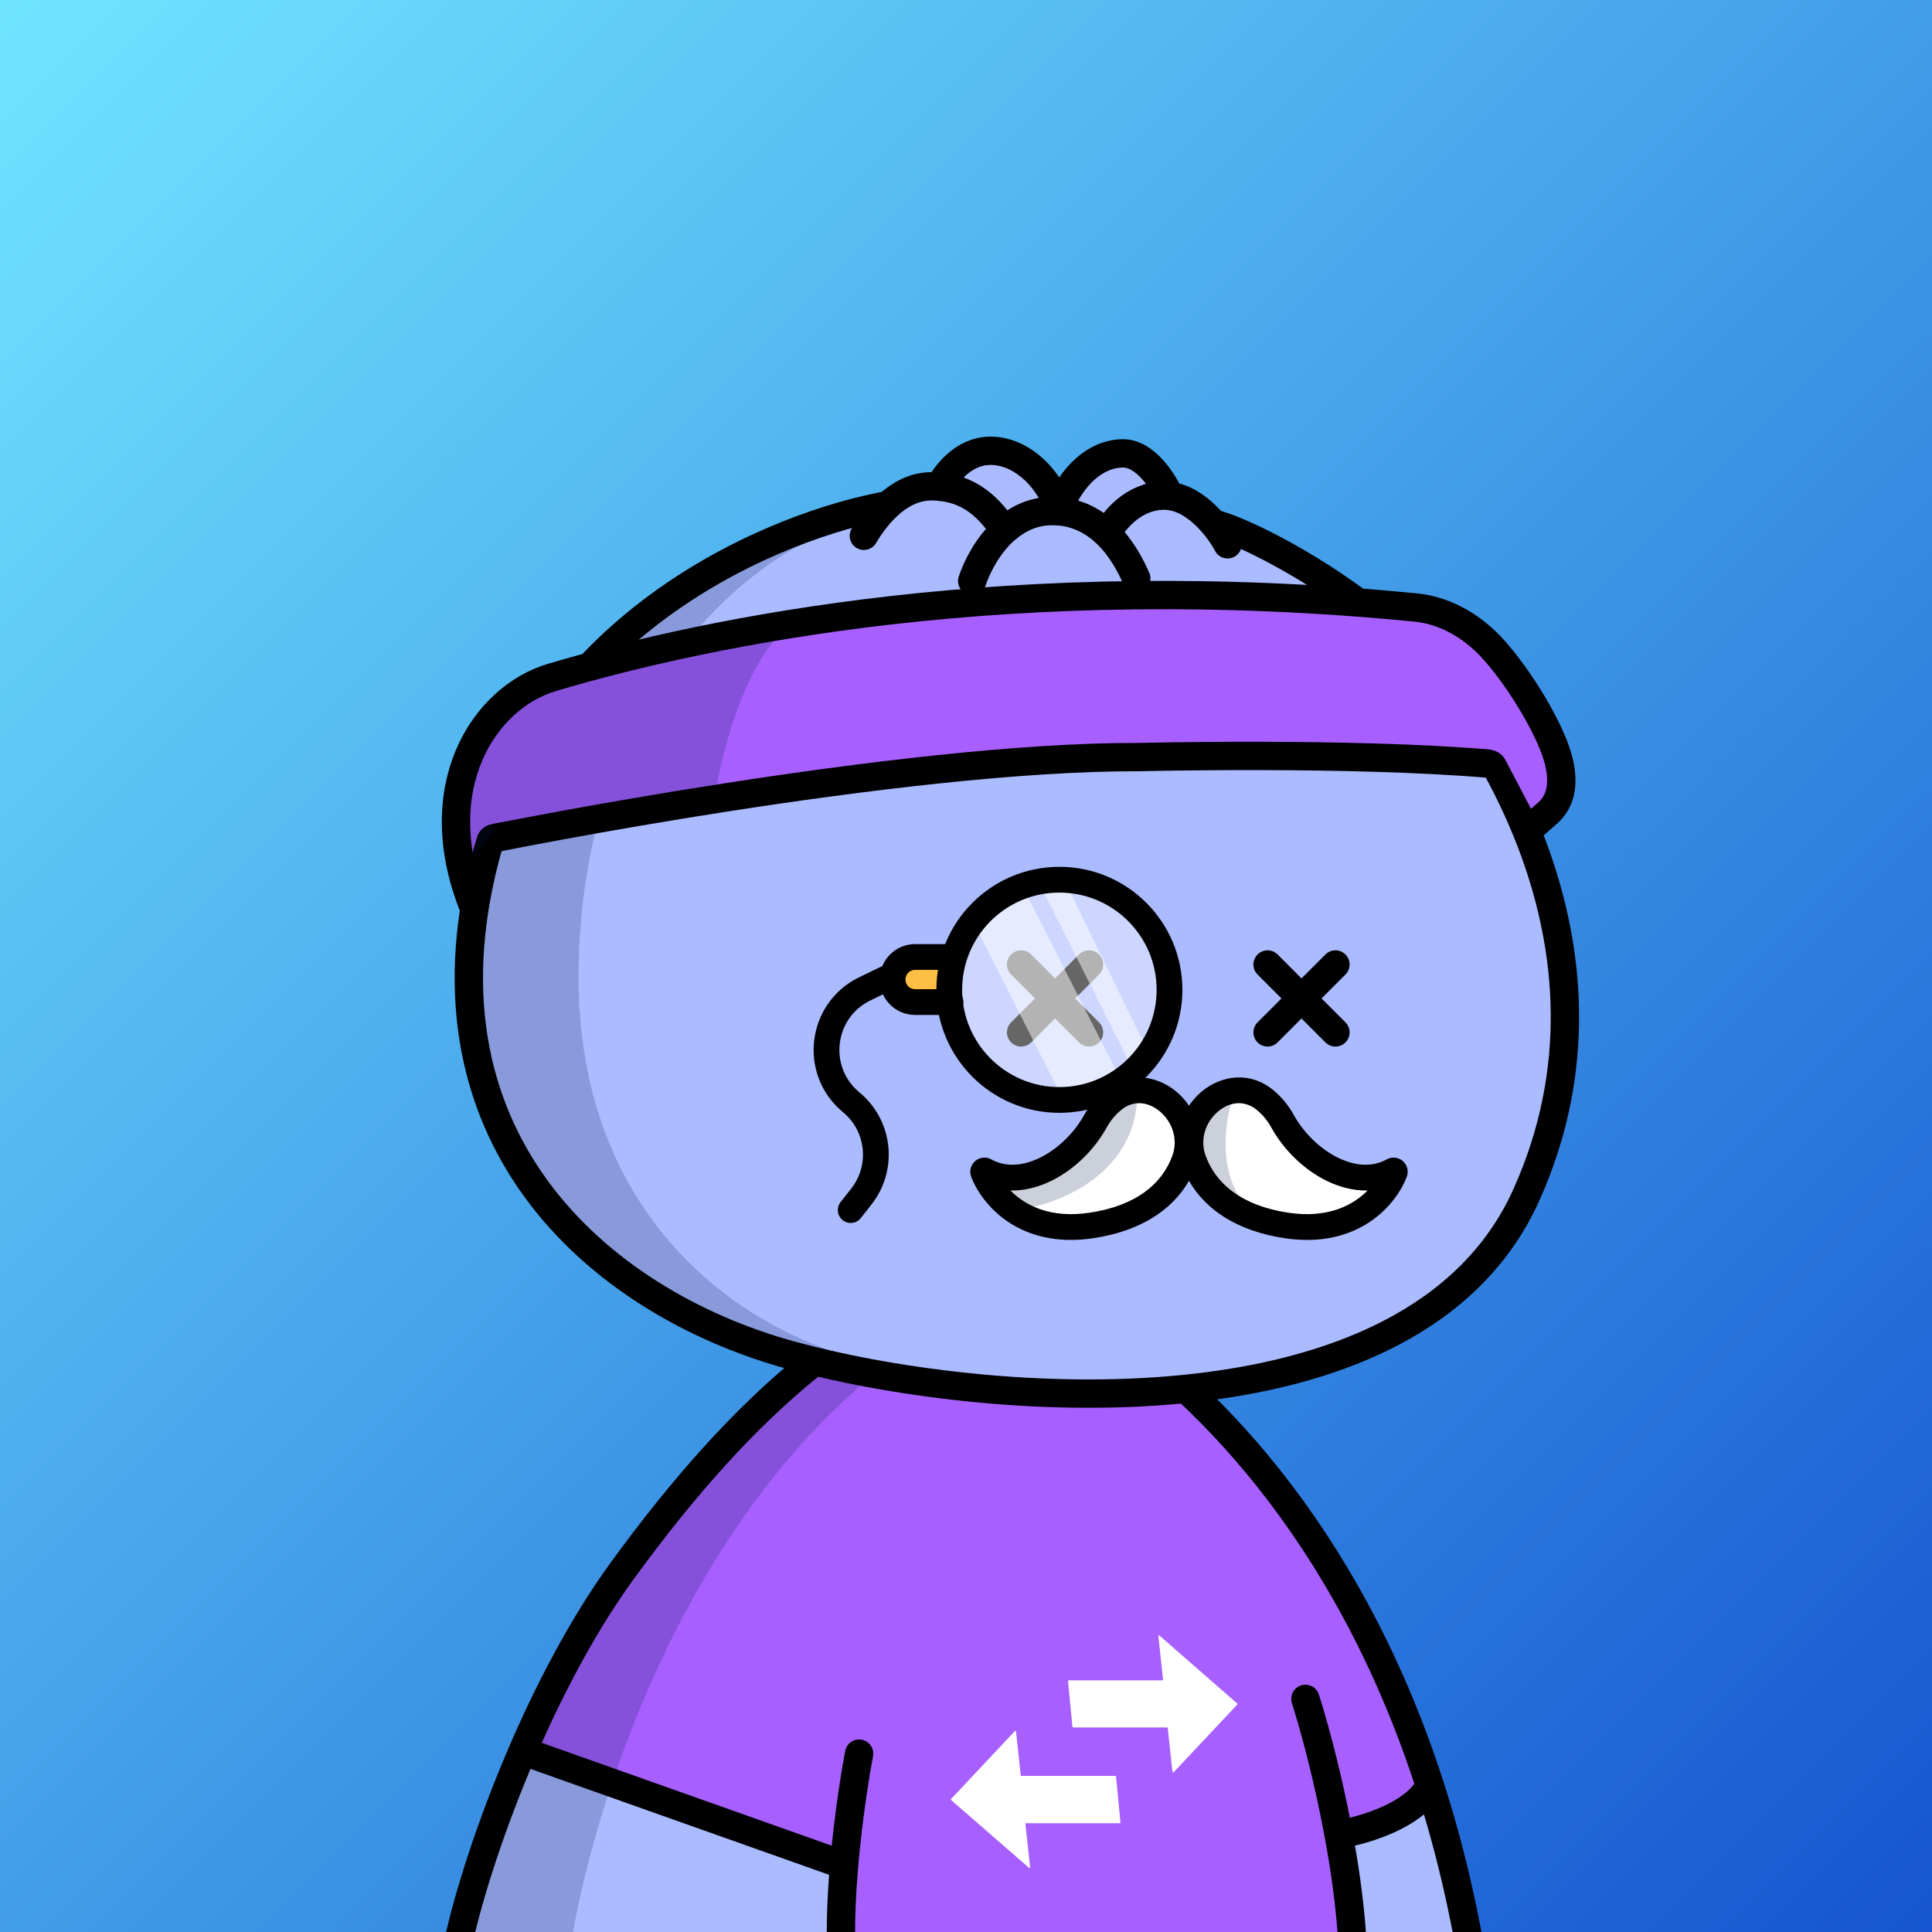 <svg
      xmlns="http://www.w3.org/2000/svg"
      preserveAspectRatio="xMidYMin meet"
      fill="none"
      viewBox="0 0 1500 1500"
    >
      <rect x="0" y="0" width="1500" height="1500" fill="#333333" stroke="none"/>
      <g>
      <path fill="url(#prefix__a1)" d="M0 0h1500v1500H0z"/><defs><linearGradient id="prefix__a1" x1="1500" y1="1500" x2="0" y2="0" gradientUnits="userSpaceOnUse">
<stop stop-color="#1555D1"/>
<stop offset="1" stop-color="#70E5FF"/>
</linearGradient></defs>
      <g clip-path="url(#clip0_491_610)">
<path d="M773 1011.5C543.4 1029.9 398.667 1353.5 355 1513H1138.5C1075.7 1127 868.667 1017.83 773 1011.5Z" fill="#A760FF"/>
<path d="M409 1362.5L354 1512.5H651.5V1444.5L409 1362.5Z" fill="#AABBFF"/>
<path d="M1039.5 1426.5L1046 1512.5L1142.5 1504L1111 1393L1039.5 1426.5Z" fill="#AABBFF"/>
<path d="M749.5 1019.5C536 1134 457.448 1414.63 443.159 1511H353.699C350.414 1508.73 357.049 1471.27 409.87 1339.62C462.691 1207.98 569.086 1113.24 605.384 1082.33L674 1033.5L749.5 1019.5Z" fill="#001647" fill-opacity="0.2"/>
<path d="M353.5 1519.5C365.5 1454.33 414.5 1313.6 483.5 1219C530.101 1155.11 577.468 1101.29 629.141 1059.66C710.278 994.299 826.037 996.323 905.02 1064.27C1000.08 1146.05 1103.44 1290.29 1142.5 1519.5M1013.5 1319C1024.83 1354.33 1048.1 1443.9 1050.5 1519.5M667 1361.5C661.167 1392.33 650.3 1467.1 653.5 1519.5M408.5 1360.5L651 1446.5M1040.5 1424C1056.33 1421.5 1091.7 1411.6 1106.5 1392" stroke="black" stroke-width="22" stroke-linecap="round"/>
<path d="M960.646 1323.36C960.84 1323.15 960.824 1322.82 960.61 1322.64L900.183 1269.84C899.84 1269.54 899.308 1269.82 899.357 1270.27L903.003 1304.06C903.034 1304.36 902.803 1304.61 902.505 1304.61H829.712C829.417 1304.61 829.186 1304.87 829.214 1305.16L832.641 1340.76C832.665 1341.02 832.881 1341.21 833.138 1341.21H906.136C906.391 1341.21 906.606 1341.41 906.633 1341.66L910.311 1375.74C910.357 1376.17 910.88 1376.35 911.173 1376.03L960.646 1323.36ZM792.988 1378.81C792.733 1378.81 792.519 1378.62 792.491 1378.37L788.813 1344.28C788.767 1343.86 788.244 1343.68 787.952 1343.99L738.356 1396.8C738.162 1397.01 738.179 1397.33 738.393 1397.52L798.935 1450.16C799.278 1450.46 799.809 1450.18 799.76 1449.73L796.13 1416.09C796.098 1415.79 796.33 1415.54 796.627 1415.54H869.421C869.716 1415.54 869.947 1415.28 869.918 1414.99L866.484 1379.25C866.459 1378.99 866.244 1378.8 865.986 1378.8L792.988 1378.81Z" fill="white"/>
</g>
<defs>
<clipPath id="clip0_491_610">
<rect width="1500" height="1500" fill="white"/>
</clipPath>
</defs>
      <g clip-path="url(#clip0_497_1194)">
<path d="M379.667 654.812C432.345 471.574 618.472 401.981 699.114 390.653C740.985 382.718 849.655 375.215 949.364 408.675C980 418.956 1049.88 457.388 1091.92 499.818C1144.47 552.856 1272.97 732.052 1185.05 927.725C1097.12 1123.4 758.414 1092.29 612.749 1051.82C464.472 1010.63 314.48 881.563 379.667 654.812Z" fill="#AABBFF"/>
<path d="M449.293 747.204C454.734 531.068 585.306 432.345 649.911 410C432.292 459.565 365.296 655.455 364 747.204C377.99 984.871 584.496 1053.43 681 1058C601.498 1044.46 443.853 963.339 449.293 747.204Z" fill="#001647" fill-opacity="0.2"/>
<path d="M379.667 654.812C432.345 471.574 618.472 401.981 699.114 390.653C740.985 382.718 849.655 375.215 949.364 408.675C980 418.956 1049.88 457.388 1091.92 499.818C1144.47 552.856 1272.97 732.052 1185.05 927.725C1097.12 1123.4 758.414 1092.29 612.749 1051.82C464.472 1010.63 314.48 881.563 379.667 654.812Z" stroke="black" stroke-width="22" stroke-linecap="round"/>
</g>
<defs>
    <clipPath id="prefix__clip0_299_662"><path fill="#fff" d="M0 0h1500v1500H0z"/></clipPath>
</defs>
      <g clip-path="url(#clip0_624_3324)">
<path d="M792.8 801.54L845.506 748.833" stroke="black" stroke-width="22" stroke-miterlimit="10" stroke-linecap="round"/>
<path d="M792.8 748.833L845.506 801.54" stroke="black" stroke-width="22" stroke-miterlimit="10" stroke-linecap="round"/>
<path d="M984.133 801.54L1036.84 748.833" stroke="black" stroke-width="22" stroke-miterlimit="10" stroke-linecap="round"/>
<path d="M984.133 748.833L1036.84 801.54" stroke="black" stroke-width="22" stroke-miterlimit="10" stroke-linecap="round"/>
<path d="M853.066 922.82C861.226 917.24 873.066 917.24 881.206 922.82L881.5 923.02C885.645 925.854 890.549 927.37 895.57 927.37C900.591 927.37 905.495 925.854 909.64 923.02V923.02C913.785 920.185 918.689 918.669 923.71 918.669C928.731 918.669 933.635 920.185 937.78 923.02L938.506 923.513C942.651 926.347 947.555 927.863 952.576 927.863C957.598 927.863 962.502 926.347 966.646 923.513L967.86 922.686C976.02 917.106 987.86 917.106 996 922.686" stroke="black" stroke-width="22" stroke-miterlimit="10" stroke-linecap="round"/>
</g>
<defs>
<clipPath id="clip0_624_3324">
<rect width="1500" height="1500" fill="white"/>
</clipPath>
</defs>
      <g clip-path="url(#clip0_838_2287)">
<path opacity="0.4" d="M821.549 858C843.021 857.988 863.72 849.99 879.622 835.563C895.524 821.135 905.492 801.309 907.587 779.94C909.682 758.571 903.755 737.187 890.958 719.946C878.16 702.704 859.408 690.839 838.348 686.657C817.288 682.475 795.425 686.275 777.011 697.318C758.597 708.361 744.949 725.859 738.72 746.407C732.491 766.955 734.127 789.085 743.31 808.494C752.493 827.903 768.566 843.202 788.403 851.418C798.912 855.771 810.175 858.008 821.549 858Z" fill="white"/>
<ellipse cx="932" cy="915.5" rx="131" ry="69.5" fill="#AABBFF"/>
<path opacity="0.5" d="M755.001 714.699C755.001 714.699 754.214 696.527 795.319 691L872 841.914C872 841.914 857.773 858.504 827.655 857.988L755.001 714.699Z" fill="white"/>
<path opacity="0.5" d="M808 687.959C808 687.959 809.662 687.651 823.768 678L892 817.977C892 817.977 890.955 827.356 879.411 830L808 687.959Z" fill="white"/>
<path d="M847.684 952.99C796.393 960.533 771.057 930.01 764.065 911.56C763.735 910.688 764.715 909.945 765.529 910.399C794.794 926.75 833.656 903.637 851.184 871.99C854.749 865.552 859.18 860.308 864.102 856.095C892.633 831.676 933.121 867.002 920.263 902.286C911.028 927.625 887.792 947.092 847.684 952.99Z" fill="white"/>
<path d="M999.033 952.99C1050.32 960.533 1075.66 930.01 1082.65 911.56C1082.98 910.688 1082 909.945 1081.19 910.399C1051.92 926.75 1013.06 903.637 995.533 871.99C991.967 865.552 987.536 860.308 982.614 856.095C954.083 831.676 913.595 867.002 926.454 902.286C935.688 927.625 958.924 947.092 999.033 952.99Z" fill="white"/>
<path d="M883 852.5C880.2 911.7 822.5 934.5 794 938.5L769.5 916.5L826.5 903.5L851 878.5L858 857.5L883 852.5Z" fill="#001647" fill-opacity="0.2"/>
<path d="M970 938.5C944.8 914.9 950.833 871.333 957 852.5L940 854.5L924.5 867V897L945 925.5L970 938.5Z" fill="#001647" fill-opacity="0.2"/>
<path d="M696.5 746H737.5L735.5 778H696.5V746Z" fill="#FFBF44"/>
<path fill-rule="evenodd" clip-rule="evenodd" d="M923.128 858.444C920.378 854.373 917.104 850.735 913.467 847.667C898.471 835.019 875.672 830.954 856.916 847.007C851.117 851.97 845.915 858.138 841.752 865.655C833.922 879.792 821.289 891.997 807.644 898.738C794.019 905.47 780.618 906.266 769.722 900.179C765.529 897.836 760.758 898.595 757.539 901.103C754.19 903.712 752.131 908.602 754.03 913.613C762.359 935.589 791.66 969.745 848.455 961.393C885.007 956.018 909.903 939.731 923.128 916.788C936.352 939.732 961.248 956.018 997.801 961.393C1054.6 969.746 1083.9 935.59 1092.23 913.613C1094.12 908.602 1092.07 903.712 1088.72 901.103C1085.5 898.596 1080.73 897.836 1076.53 900.179C1065.64 906.267 1052.24 905.47 1038.61 898.738C1024.97 891.997 1012.33 879.792 1004.5 865.655C1000.34 858.139 995.139 851.971 989.339 847.007C970.583 830.954 947.785 835.019 932.789 847.667C929.152 850.735 925.878 854.373 923.128 858.444ZM900.572 862.955C891.406 855.225 879.695 853.836 869.921 862.202C865.875 865.664 862.216 869.985 859.248 875.345C849.55 892.854 833.989 908.03 816.504 916.669C806.518 921.603 795.503 924.563 784.473 924.29C795.948 935.954 815.484 946.027 845.545 941.606C882.845 936.121 902.468 918.54 910.183 897.371C914.966 884.247 909.941 870.857 900.572 862.955ZM945.683 862.956C936.315 870.857 931.289 884.248 936.072 897.371C943.787 918.541 963.411 936.121 1000.71 941.606C1030.77 946.027 1050.31 935.954 1061.78 924.29C1050.75 924.563 1039.74 921.603 1029.75 916.669C1012.27 908.03 996.705 892.854 987.008 875.345C984.039 869.985 980.38 865.664 976.335 862.202C966.56 853.836 954.849 855.225 945.683 862.956Z" fill="black"/>
<path d="M738 743H710.5C700.835 743 693 750.835 693 760.5V760.5C693 770.165 700.835 778 710.5 778H738M689.5 759L671.456 767.728C636.886 784.449 631.245 831.348 660.863 855.79V855.79C682.911 873.985 686.426 906.444 668.784 928.937L660.5 939.5" stroke="black" stroke-width="20" stroke-linecap="round"/>
<circle cx="822.5" cy="768.5" r="85.5" stroke="black" stroke-width="20"/>
</g>
<defs>
<clipPath id="clip0_838_2287">
<rect width="1500" height="1500" fill="white"/>
</clipPath>
</defs>
      <style type="text/css">
	.st0{fill:#AABBFF;}
	.st1{fill:none;stroke:#000000;stroke-width:22;stroke-linecap:round;}
	.st2{fill:#A760FF;}
	.st3{fill:#001647;fill-opacity:0.2;}
	.st4{fill:none;stroke:#000000;stroke-width:22;}
</style>
<path class="st0" d="M711.9,381.5L669.1,415l85.8,42c31.2-0.5,101.1-2.4,131.5-5.8c30.4-3.5,60.3-20.5,71.4-28.6l-45-35.2
	l-22.1-27.1l-38.7-7.3l-35.4,36l-5.6-18.9l-31.9-12.7l-31.1,5.3L711.9,381.5z"/>
<path class="st1" d="M754.8,451.1c3.6-10.8,11.8-27.5,25.3-39.6 M882.2,449.1c-4.1-9.4-11.2-23.4-22.8-34.6 M670.7,416
	c7.5-12.6,25.3-37.9,51.7-38.4c2.4,0,4.7,0,6.9,0.2 M780.1,411.6c9.4-8.4,21.2-14.5,35.7-14.8c2.4,0,4.7,0.1,6.9,0.3 M780.1,411.6
	c-8.2-10.7-21.7-31.3-50.8-33.7 M953.1,422.6c-6.3-11.9-23.5-34.8-45-37.5 M859.4,414.5c4.8-9.7,20.2-29.3,43.9-29.7
	c1.6,0,3.2,0.1,4.8,0.3 M859.4,414.5c-9.2-8.9-21.2-16-36.8-17.5 M729.3,377.9c4.8-9.2,18.3-27.6,39.2-27.9
	c26.9-0.4,49,25.8,54.1,47.1 M908.1,385.1c-4.8-10.8-18.7-33.3-36.5-33.1c-22.2,0.4-39.3,18.7-49,41"/>
<path class="st2" d="M370.4,649.9c-3.5,11-6.3,22.8-8.2,31c-0.2,0.9-0.7,1.7-1.3,2.3c-0.7,0.6-1.5,1-2.4,1.1
	c-0.9,0.1-1.8-0.1-2.6-0.5c-0.8-0.4-1.4-1.1-1.8-1.9c-1.2-2.4-2.2-5-3-7.6c-3-9.8,2.8-22.3,0.4-27.3c-2.4-5.1-0.8-14.6,1.1-22.2
	c1.5-6,2.6-12.2,3.3-18.3c0.2-2-0.5-14.4,0.9-18c1.1-3,6.9-15.4,8.9-19.6c0.4-0.9,1.1-1.6,1.9-2l30.1-19.9c0.2-0.1,3.5-12,3.7-12.1
	l84.5-18.8c0.1-0.1,0.3-0.1,0.4-0.1l97.6-23.3c0.2,0,0.4-0.1,0.5-0.1l95.5-10.7l127.1-17.4c0.2,0,0.3,0,0.5,0l163.3-2.5l0.5,0l0.1,0
	c4.3,0.4,54.5,4.6,67.9,4.9c14,0.3,47,2.7,62.9,4.9c15.8,2.3,23.6,7.6,29.2,11.7c5.6,4,25.9,9.2,32.6,16.8
	c6.7,7.6,23.8,40.3,22.8,41.1c-4.3,3.3,19.8,35.2,22.2,41.4c0.2,0.6,0.3,1.2,0.3,1.8l4,29.9c0,1.1-0.5,2-1.2,2.8l-14.4,15.2
	c-0.5,0.5-1.1,0.9-1.8,1.2c-0.7,0.2-1.4,0.3-2.2,0.1c-0.7-0.1-1.4-0.4-2-0.9c-0.6-0.5-1-1.1-1.3-1.7l-21.6-41.1
	c-2.4-4.6-7-7.6-12.2-8l-18.7-1.4l-114.8,2.4L812,589.5l-0.4,0l-281,34.1l-0.2,0l-116.9,20.5c-0.8,0.1-1.6,0.1-2.3-0.2l-14.1-5.4
	c-0.7-0.3-1.6-0.4-2.3-0.2l-5.8,0.2l-7.4,1.4C376.3,640.9,372,644.7,370.4,649.9z"/>
<path class="st3" d="M604.4,493.6c-29.7,32-45.2,96.8-49.3,125.1c-51.4,7.1-156.6,21.9-166.4,23.8c-9.8,2-21.7,25.5-26.4,37
	l-12.6-31.8l6.8-50.1c3-6.9,3.2-26.6,27.7-50c24.5-23.4,95.5-37,127.9-40.8L604.4,493.6z"/>
<path class="st4" d="M1185.7,645.2l15.8-13.9c16.2-14.2,11.4-37.7,2.7-57.4c-12-27.6-33.9-59.1-49-74.2
	c-15.1-15.1-34.6-25.9-55.9-28c-311.8-30.6-547.8,17.7-670.9,54.3c-52.9,15.8-98.2,85.6-60.4,178.9"/>
<path class="st4" d="M385,650.5c0,0,313-63.3,499.3-62.7c0,0,164.2-4.1,272.7,5.2"/>
<g>
	<path d="M753.8,534.4c-0.7-0.5-1.5-0.9-2.4-1c-0.9-0.2-1.7-0.2-2.6,0c-2,0.4-4.1,0.7-6.1,0.8c-1.7,0.1-3.5,0.2-5.3,0.2
		c-0.7,0-1.5,0-2.3,0.1c-0.7,0-1.5,0.1-2.3,0.1l-0.1,0l-0.1,0c-0.9,0.1-1.7,0.3-2.4,0.7c-0.8,0.4-1.4,0.9-1.9,1.6
		c-0.5,0.6-1,1.4-1.2,2.2c-0.2,0.8-0.3,1.6-0.2,2.4c0.1,0.9,0.3,1.7,0.7,2.5c0.4,0.8,1,1.5,1.6,2c0.7,0.6,1.4,1,2.3,1.3
		c0.8,0.3,1.7,0.3,2.5,0.3c0.3,0,0.6,0,0.8,0c-0.3,0.6-0.7,1.1-1.2,1.5l-0.1,0.1c-1.3,1.5-3.1,2.5-5.1,2.7c-0.6,0-1.3-0.1-1.9-0.4
		c-0.6-0.3-1.1-0.7-1.5-1.3c-1-1.2-1.7-2.6-2.3-4.1c-1-2.7-1.6-5.6-1.9-8.5c-0.6-5.6-0.4-9.9,0.7-12.9l0-0.1c0.2-0.7,0.5-1.4,1-2
		c0.4-0.6,1-1,1.6-1.4c0.5-0.2,1.1-0.4,1.7-0.4c0.6,0,1.3,0,1.9,0.1c0.6,0.1,1.1,0.2,1.7,0.4c0.3,0.1,0.6,0.2,0.8,0.3
		c0.6,0.9,1.5,1.7,2.4,2.3c1.2,0.7,2.5,1,3.9,0.9c0.9-0.1,1.7-0.3,2.4-0.7c0.8-0.4,1.4-0.9,1.9-1.6c0.5-0.7,0.9-1.4,1.2-2.3
		c0.2-0.8,0.3-1.7,0.1-2.6c-0.2-0.9-0.5-1.8-0.9-2.6c-0.6-1.2-1.5-2.3-2.6-3c-1.2-1-2.6-1.8-4-2.4c-1.6-0.8-3.3-1.3-5.1-1.6
		c-1.7-0.3-3.5-0.4-5.2-0.2c-1.3,0-2.6,0.3-3.9,0.7c-1.2,0.4-2.4,0.9-3.5,1.5c-1.3,0.7-2.4,1.6-3.4,2.6c-1.1,1-2,2.2-2.8,3.5
		c-1.7,3-2.7,6.2-3.1,9.6c-0.5,4.3-0.5,8.6,0.1,12.9c1,8.5,3.4,15.1,7.2,19.7c1.8,2.2,4.1,4,6.7,5.2c2.2,1,4.6,1.5,7,1.5
		c0.3,0,0.7,0,1,0l0.4,0l0.1,0c2.5-0.2,4.9-0.9,7.2-2.1c4.5-2.3,8-6.1,10.1-10.8c0.8-1.7,1.2-3.6,1.4-5.5c0.3,0,0.5-0.1,0.8-0.1
		c0.7-0.1,1.4-0.3,2.1-0.4c0.9-0.1,1.7-0.5,2.4-1c0.7-0.5,1.3-1.1,1.8-1.8c0.5-0.7,0.8-1.5,0.9-2.4c0.1-0.9,0.1-1.7-0.1-2.6
		C756.2,536.7,755.2,535.3,753.8,534.4z"/>
	<path d="M812.2,544.3c-0.3-2-0.6-4.2-0.9-6.7c-0.2-1.1-0.3-2.2-0.5-3.3c-0.2-1.4-0.4-2.9-0.7-4.4c-0.4-2.5-0.8-4.9-1.2-7l-0.3-1.5
		c-0.4-2.5-0.9-4.8-1.4-6.8c-0.4-1.8-0.8-3.2-1.2-4.4c-0.3-1.1-0.8-2.3-1.2-3.3c-0.4-0.9-0.9-1.7-1.5-2.5c-0.5-0.7-1.2-1.3-1.9-1.7
		c-0.8-0.6-1.8-1-2.8-1.2c-1-0.2-2.1-0.1-3.1,0.1c-1,0.3-1.9,0.7-2.7,1.4c-0.8,0.7-1.4,1.5-1.9,2.4c-0.4,0.8-0.7,1.6-0.9,2.4
		c-0.3,0.8-0.6,1.7-0.8,2.6c-0.2,0.9-0.5,2-0.8,3.3c-0.5,1.9-1,4.3-1.5,6.9c-0.4,2.4-0.9,5-1.4,7.8c-2.5-5.9-4.7-10.7-6.6-14.2
		c-1-2-2.2-3.9-3.6-5.7c-0.4-0.5-0.8-0.9-1.2-1.4c-0.4-0.4-0.8-0.8-1.3-1.1c-0.9-0.8-2-1.4-3.3-1.7c-0.8-0.2-1.7-0.3-2.5-0.2l-0.1,0
		c-1,0.1-1.9,0.4-2.8,0.9c-0.9,0.5-1.6,1.1-2.2,1.9c-0.4,0.6-0.8,1.2-1.1,1.9c-0.4,0.8-0.6,1.7-0.8,2.5c-0.2,1.1-0.3,2.3-0.4,3.5
		c-0.1,1.4-0.1,3,0,4.8c0.1,2,0.2,4.3,0.4,6.8c0.2,2.6,0.5,5.4,0.8,8.5c0.3,2.6,0.6,5.1,0.9,7.6c0.3,2.5,0.6,4.6,0.9,6.5
		c0.3,1.9,0.6,4,1,6.3c0.1,0.9,0.4,1.7,0.8,2.5c0.4,0.8,1,1.4,1.7,1.9c1.2,1,2.7,1.5,4.2,1.5c0.2,0,0.4,0,0.5,0l0.3,0l0.2-0.1
		c0.7-0.1,1.4-0.4,2.1-0.7c0.8-0.4,1.4-1,1.9-1.7c0.5-0.7,0.9-1.5,1.1-2.3c0.2-0.9,0.2-1.7,0.1-2.5c-0.3-2.1-0.6-4-0.8-5.7l-0.8-5.9
		c-0.3-2.2-0.6-4.5-0.9-6.9l0-0.3c0.2,0.4,0.4,0.9,0.6,1.4l3.6,9.2c0.5,1.3,1,2.6,1.5,3.7c0.7,1.7,1.4,3.7,2.1,5.8
		c0.5,1.4,1.4,2.6,2.7,3.4c1.2,0.8,2.7,1.2,4.1,1.2l0.1,0l0.1,0c1.4-0.1,2.8-0.7,3.9-1.6c1-1,1.7-2.3,1.9-3.7l0-0.2l0,0
		c0-0.2,0.1-0.7,0.2-1.5c0.2-1.1,0.4-2.6,0.7-4.4c0.3-1.8,0.6-4,1-6.4c0.3-1.9,0.6-4,1-6c0.2,1.5,0.4,3,0.6,4.5
		c0.3,2.3,0.5,4.3,0.8,6c0.3,1.7,0.5,3.7,0.7,5.8c0.2,1.8,1.1,3.3,2.4,4.4c0.7,0.6,1.4,1,2.3,1.3c0.8,0.3,1.6,0.3,2.5,0.3l0.1,0
		l0.1,0c0.9,0,1.7-0.3,2.5-0.7c0.8-0.4,1.4-0.9,2-1.6c0.6-0.7,1-1.4,1.2-2.3c0.2-0.8,0.3-1.7,0.2-2.5
		C812.7,548.5,812.5,546.3,812.2,544.3z"/>
	<path d="M848.4,552.2c-0.5-0.7-1.2-1.3-2-1.7c-0.8-0.4-1.6-0.7-2.5-0.8c-1.9-0.3-3.7-1.1-5.1-2.4c-1.6-1.4-2.9-3-4-4.8
		c-1.1-1.9-2.1-3.8-2.8-5.9c-0.6-1.8-1.1-3.7-1.5-5.5c-0.4-2.3-0.6-4.7-0.4-7c0.1-2.2,0.5-4.5,1.2-6.6c0.6-2,1.5-3.9,2.6-5.7
		c1-1.7,2.3-3.2,3.8-4.4c0.7-0.5,1.3-1.2,1.7-2c0.4-0.8,0.6-1.6,0.7-2.5c0.1-1.8-0.5-3.5-1.6-4.8c-0.5-0.7-1.2-1.3-2-1.7
		c-0.8-0.4-1.6-0.7-2.4-0.8c-0.9-0.1-1.7-0.1-2.6,0.2c-0.8,0.2-1.6,0.6-2.3,1.2c-2.5,2.1-4.7,4.5-6.5,7.3c-1.8,2.9-3.2,6-4.2,9.2
		c-1.8,6.2-2.1,12.9-0.9,19.3c0.2,1,0.5,2.2,0.7,3.4c0.4,1.5,0.8,3,1.3,4.4c0.6,1.6,1.2,3.2,2,4.9c0.8,1.8,1.8,3.5,3,5.1
		c4.8,6.9,10.8,10.9,17.9,12c0.2,0,0.5,0.1,0.7,0.1c0.1,0,0.2,0,0.3,0l0.5,0c1.5-0.1,2.9-0.7,4-1.7c1.1-1,1.8-2.4,1.9-3.9
		c0.1-0.9,0-1.7-0.3-2.6C849.3,553.6,848.9,552.8,848.4,552.2z"/>
	<path d="M887.5,542.2c-2.2-2.9-4.3-5.8-6.2-8.5c-1.8-2.4-3.5-4.9-5.1-7.3c1.4-3.2,2.8-6.6,4-10c1.4-3.8,2.6-7.9,3.8-12.2
		c0.2-0.8,0.3-1.7,0.2-2.6c-0.1-0.9-0.4-1.7-0.9-2.4c-0.9-1.5-2.3-2.6-3.9-3.1c-0.8-0.3-1.7-0.4-2.5-0.3c-0.9,0.1-1.7,0.3-2.5,0.7
		c-0.8,0.4-1.4,1-2,1.7c-0.5,0.7-0.9,1.5-1.1,2.3c-0.8,3-1.6,5.6-2.3,7.9c-0.5,1.5-1,3-1.6,4.4c-1-1.6-1.9-3.2-2.8-4.7
		c-1.4-2.4-2.8-4.8-4.1-7.2c-0.4-0.8-1-1.5-1.6-2.1c-0.7-0.6-1.5-1-2.3-1.3c-0.8-0.3-1.7-0.4-2.6-0.3c-0.9,0.1-1.7,0.3-2.4,0.7
		c-0.8,0.4-1.5,0.9-2.1,1.6c-0.6,0.7-1,1.5-1.2,2.3c-0.2,0.8-0.3,1.7-0.2,2.6c0.1,0.9,0.4,1.7,0.8,2.4c3.6,6.8,7.8,13.7,12.2,20.5
		c-1.4,2.8-2.8,5.5-4.3,8c-1.6,2.8-3.2,5.7-4.8,8.6l-0.5,0.9c-0.4,0.8-0.7,1.6-0.8,2.4c-0.1,0.9,0,1.7,0.2,2.5
		c0.2,0.9,0.6,1.6,1.2,2.3c0.5,0.7,1.2,1.3,1.9,1.7c1.1,0.6,2.3,1,3.6,1c0.2,0,0.3,0,0.5,0c1-0.1,2.1-0.4,2.9-1
		c0.9-0.6,1.6-1.4,2.1-2.3l0.4-0.8c1.1-1.9,2.2-3.9,3.3-5.8l0.4-0.7c0.8-1.4,1.6-2.9,2.5-4.4c0.4,0.5,0.7,1,1.1,1.5
		c0.6,0.8,1.1,1.6,1.7,2.4c1,1.5,2.1,2.9,3.2,4.4l1.4,1.9c0.7,1,1.7,1.7,2.8,2.2c1,0.5,2.2,0.7,3.3,0.6c1.2-0.1,2.3-0.5,3.2-1.2
		c0.7-0.5,1.3-1.1,1.7-1.9c0.4-0.7,0.7-1.6,0.8-2.4c0.1-0.9,0.1-1.8-0.1-2.6C888.4,543.7,888,542.9,887.5,542.2z"/>
	<path d="M919.2,528.1c0-1.2-0.1-2.3-0.2-3.5c-0.3-3.3-0.9-6.5-2-9.6c-1-3.1-2.4-6.2-4.1-9c-1.8-3-4-5.8-6.5-8.3
		c-2.4-2.4-5.2-4.4-8.2-6c-0.8-0.4-1.6-0.7-2.5-0.8c-0.9-0.1-1.8,0-2.6,0.2c-0.8,0.2-1.6,0.6-2.3,1.2c-0.7,0.5-1.2,1.2-1.5,2
		c-0.4,0.8-0.6,1.6-0.7,2.5c-0.1,0.9,0.1,1.7,0.3,2.5c0.3,0.9,0.7,1.6,1.3,2.3c0.6,0.7,1.3,1.2,2.1,1.5c1.8,1,3.5,2.3,5,3.8
		c1.6,1.6,3,3.3,4.1,5.2c1.2,2,2.2,4.1,2.9,6.3c0.7,2.2,1.2,4.6,1.4,6.9c0.1,1.9,0.1,3.8,0,5.7c-0.1,2.1-0.5,4.2-1.1,6.2
		c-0.6,1.9-1.5,3.7-2.6,5.3c-1.1,1.4-2.6,2.5-4.3,3c-0.8,0.3-1.6,0.7-2.2,1.2c-0.7,0.6-1.2,1.3-1.5,2c-0.4,0.8-0.6,1.6-0.7,2.5
		c0,0.9,0.1,1.7,0.4,2.5c0.5,1.5,1.5,2.7,2.8,3.5c1.1,0.7,2.4,1,3.7,1c0.2,0,0.3,0,0.5,0l0.6,0l0.1,0c0.3,0,0.6-0.1,0.9-0.2
		c6.7-2.2,11.6-7.1,14.5-14.7c0.7-1.8,1.2-3.6,1.5-5.5c0.3-1.8,0.6-3.5,0.7-5.1C919.2,531.1,919.2,529.6,919.2,528.1z"/>
</g>
      
    </g>
    </svg>
